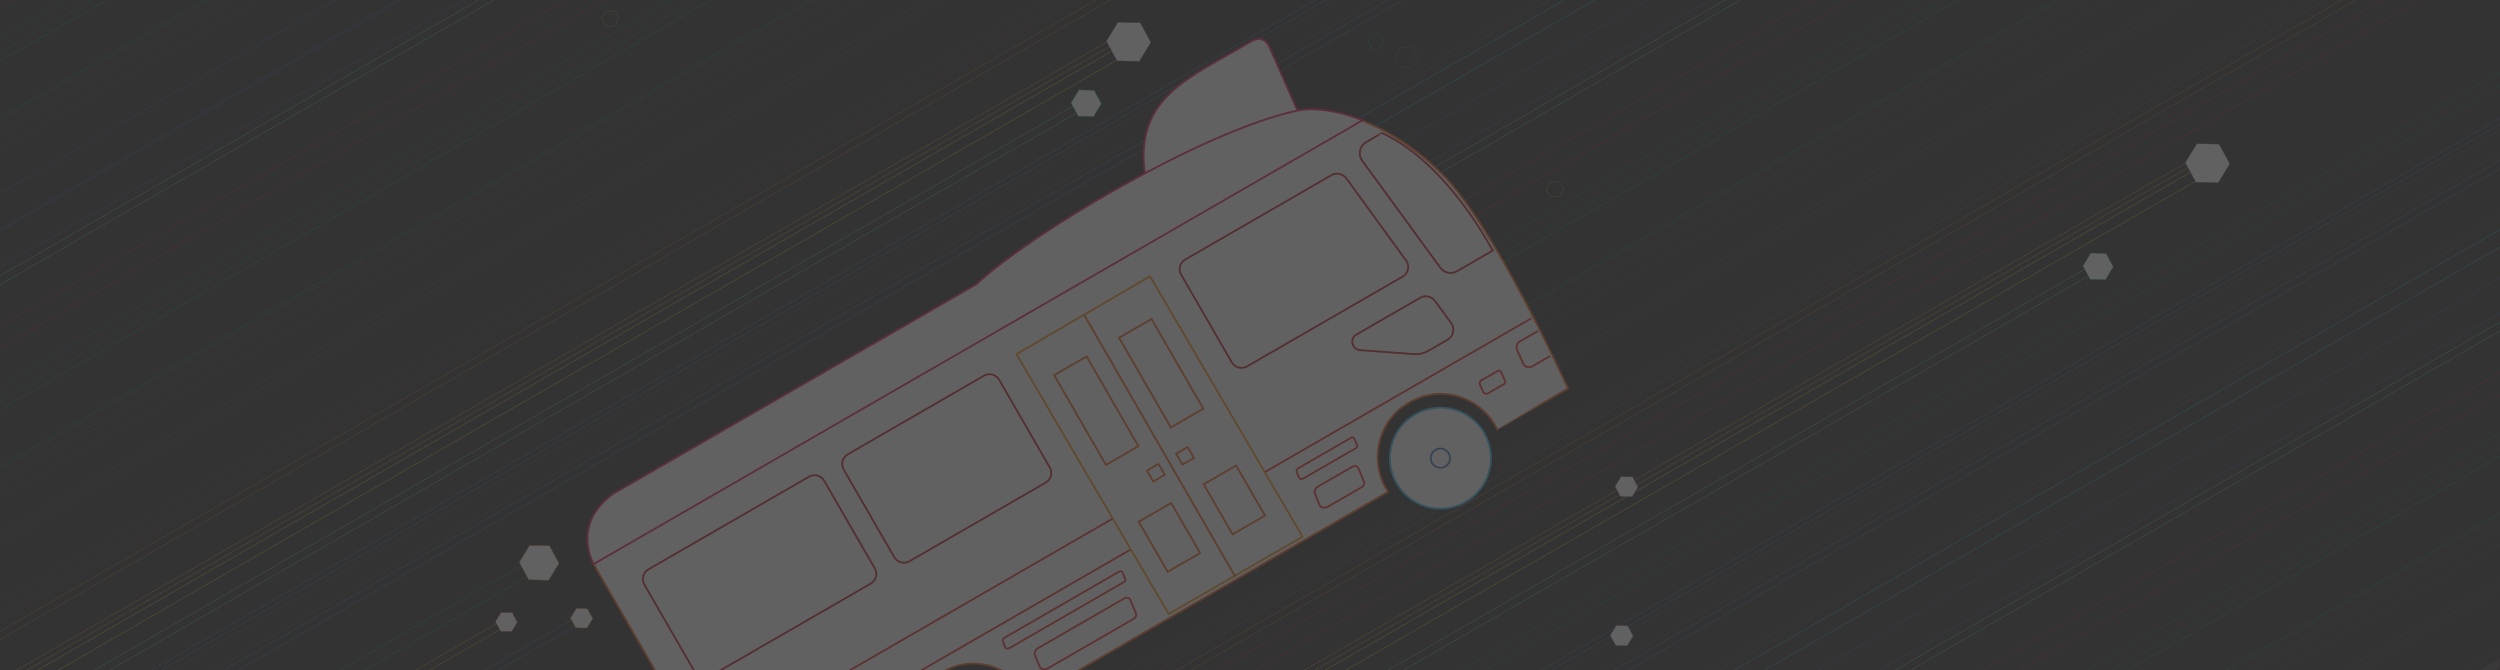 <?xml version="1.0" encoding="utf-8"?>
<!-- Generator: Adobe Illustrator 27.0.0, SVG Export Plug-In . SVG Version: 6.00 Build 0)  -->
<svg version="1.1" id="lil_hexes" xmlns="http://www.w3.org/2000/svg" xmlns:xlink="http://www.w3.org/1999/xlink" x="0px" y="0px"
	 viewBox="0 0 5450.2 1461.1" style="enable-background:new 0 0 5450.2 1461.1;" xml:space="preserve">
<rect x="0" y="0" width="5450.2" height="1461.1" fill="#333333" stroke="none"/>
<style type="text/css">
	.st0{opacity:0.23;}
	.st1{fill:none;stroke:#01A14A;stroke-miterlimit:10;}
	.st2{fill:none;stroke:#02737B;stroke-miterlimit:10;}
	.st3{fill:none;stroke:#4E4E4E;stroke-miterlimit:10;}
	.st4{fill:none;stroke:#58C3B8;stroke-miterlimit:10;}
	.st5{fill:#4E4E4E;}
	.st6{fill:none;stroke:#D61F2B;stroke-miterlimit:10;}
	.st7{fill:none;stroke:#355EAB;stroke-miterlimit:10;}
	.st8{fill:none;stroke:#1BC3F2;stroke-miterlimit:10;}
	.st9{opacity:0.6;fill:none;stroke:#932A8E;stroke-miterlimit:10;enable-background:new    ;}
	.st10{opacity:0.75;fill:none;stroke:#F79421;stroke-miterlimit:10;enable-background:new    ;}
	.st11{fill:none;stroke:#427DC0;stroke-miterlimit:10;}
	.st12{fill:none;stroke:#F89820;stroke-miterlimit:10;}
	.st13{fill:none;stroke:#FECE24;stroke-miterlimit:10;}
	.st14{opacity:0.7;fill:none;stroke:#FBB03C;stroke-miterlimit:10;enable-background:new    ;}
	.st15{fill:#010101;}
	.st16{opacity:0.6;fill:none;stroke:#C1282D;stroke-width:4;stroke-miterlimit:10;enable-background:new    ;}
	.st17{fill:#FFFFFF;stroke:#F06523;stroke-width:4;stroke-miterlimit:10;}
	.st18{fill:none;stroke:#C6212D;stroke-width:4;stroke-miterlimit:10;}
	.st19{fill:none;stroke:#F89820;stroke-width:4;stroke-miterlimit:10;}
	.st20{fill:none;stroke:#F06523;stroke-width:4;stroke-miterlimit:10;}
	.st21{fill:none;stroke:#EE312E;stroke-width:4;stroke-miterlimit:10;}
	.st22{fill:#FFFFFF;stroke:#EC1E61;stroke-width:4;stroke-miterlimit:10;}
	.st23{fill:none;stroke:#38C1F1;stroke-width:4;stroke-miterlimit:10;}
	.st24{fill:none;stroke:#427DC0;stroke-width:4;stroke-miterlimit:10;}
	.st25{fill:none;stroke:#F89721;stroke-width:4;stroke-miterlimit:10;}
	.st26{opacity:0.2;}
	.st27{fill:none;stroke:#FFFFFF;stroke-width:4;}
	.st28{fill:#FFFFFF;stroke:#38C1F1;stroke-width:4;stroke-miterlimit:10;}
	.st29{opacity:0.7;fill:none;stroke:#00A99D;stroke-miterlimit:10;enable-background:new    ;}
	.st30{fill:#FFFFFF;stroke:#01A14A;stroke-miterlimit:10;}
	.st31{fill:#FFFFFF;stroke:#692E66;stroke-miterlimit:10;}
	.st32{opacity:0.7;fill:none;stroke:#B9539F;stroke-miterlimit:10;enable-background:new    ;}
	.st33{fill:#FFFFFF;stroke:#B9539F;stroke-miterlimit:10;enable-background:new    ;}
	.st34{fill:#FFFFFF;stroke:#B6732C;stroke-miterlimit:10;}
	.st35{fill:#FFFFFF;stroke:#C6212D;stroke-miterlimit:10;}
	.st36{fill:#FFFFFF;stroke:#F89820;stroke-miterlimit:10;}
</style>
<g class="st0">
	<g>
		<polygon class="st1" points="5578.4,1044.2 5578.4,920.8 4532.7,1522.5 4747.2,1522.5 		"/>
		<polygon class="st2" points="5578.4,901.5 5578.4,870.3 4445,1522.5 4499.3,1522.5 		"/>
		<polygon class="st3" points="5578.4,1204.8 5578.4,1189.2 4999.2,1522.5 5026.4,1522.5 		"/>
		<polygon class="st3" points="5578.4,1070.6 5578.4,1051.3 4759.6,1522.5 4793.2,1522.5 		"/>
		<polygon class="st3" points="5578.4,1339.5 5578.4,1214 5042.2,1522.5 5260.4,1522.5 		"/>
		<polygon class="st3" points="5578.4,1112.5 5578.4,1081.3 4811.7,1522.5 4866,1522.5 		"/>
		<polygon class="st4" points="5578.4,647.7 5578.4,628.4 4024.8,1522.5 4058.3,1522.5 		"/>
		<polygon class="st5" points="5578.4,1362.4 5578.4,1362.2 5299.7,1522.5 5300,1522.5 		"/>
		<polygon class="st5" points="5333.3,1522.5 5578.4,1381.5 5578.4,1380.4 5331.3,1522.5 		"/>
		<polygon class="st6" points="5578.4,785.7 5578.4,738.4 4215.3,1522.5 4297.5,1522.5 		"/>
		<polygon class="st6" points="5578.4,1500.7 5578.4,1453.4 5458.2,1522.5 5540.4,1522.5 		"/>
		<polygon class="st7" points="5578.4,609.5 5578.4,531.5 3856.4,1522.5 3992.1,1522.5 		"/>
		<polygon class="st8" points="5578.4,464.7 5578.4,426.6 3674.1,1522.5 3740.4,1522.5 		"/>
		<polygon class="st3" points="5578.4,408 5578.4,395 3619.2,1522.5 3641.8,1522.5 		"/>
		<polygon class="st5" points="5331.3,1522.5 5578.4,1380.4 5578.4,1362.4 5300,1522.5 		"/>
		<polygon class="st9" points="5331.3,1522.5 5578.4,1380.4 5578.4,1362.4 5300,1522.5 		"/>
		<polygon class="st10" points="5578.4,1420.1 5578.4,1402.1 5369,1522.5 5400.3,1522.5 		"/>
		<polygon class="st11" points="5578.4,293.5 5578.4,275.5 3412.1,1522.5 3443.4,1522.5 		"/>
		<polygon class="st1" points="1977.1,1442.2 4608.6,-72.1 4394.1,-72.1 1923.6,1349.6 		"/>
		<polygon class="st2" points="1953.1,1313.3 4360.6,-72.1 4306.4,-72.1 1939.6,1289.9 		"/>
		<polygon class="st3" points="4887.7,-72.1 4860.5,-72.1 2089.5,1522.5 2116.7,1522.5 		"/>
		<polygon class="st3" points="2012.1,1448.5 4654.5,-72.1 4621,-72.1 2003.8,1434 		"/>
		<polygon class="st3" points="5121.8,-72.1 4903.6,-72.1 2132.5,1522.5 2350.7,1522.5 		"/>
		<polygon class="st3" points="1970.3,1514.5 4727.3,-72.1 4673.1,-72.1 1956.8,1491.1 		"/>
		<polygon class="st4" points="1912.4,1083 3919.6,-72.1 3886.1,-72.1 1904.1,1068.5 		"/>
		<polygon class="st5" points="5161.6,-72.1 5161.3,-72.1 2389.3,1522.5 2389.5,1522.5 		"/>
		<polygon class="st5" points="2422.9,1522.5 5194.9,-72.1 5192.9,-72.1 2420.9,1522.5 		"/>
		<polygon class="st6" points="2329.1,980.7 4159.1,-72.1 4076.9,-72.1 2308.6,945.2 		"/>
		<polygon class="st2" points="5578.4,114.7 5578.4,83.5 3077.8,1522.5 3132,1522.5 		"/>
		<polygon class="st6" points="5402,-72.1 5319.8,-72.1 2547.8,1522.5 2630,1522.5 		"/>
		<polygon class="st7" points="1826.6,1094.4 3853.4,-72.1 3717.7,-72.1 1792.8,1035.7 		"/>
		<polygon class="st8" points="1875,921.6 3601.7,-72.1 3535.4,-72.1 1863.7,890 		"/>
		<polygon class="st3" points="1799.8,908.2 3503.1,-72.1 3480.6,-72.1 1794.2,898.4 		"/>
		<polygon class="st9" points="2420.9,1522.5 5192.9,-72.1 5161.6,-72.1 2389.5,1522.5 		"/>
		<polygon class="st10" points="5261.9,-72.1 5230.6,-72.1 2458.5,1522.5 2489.9,1522.5 		"/>
		<polygon class="st3" points="5578.4,261.4 5578.4,210.2 3299.2,1522.5 3388.1,1522.5 		"/>
		<polygon class="st11" points="5578.4,196.9 5578.4,183.9 3253.5,1522.5 3276.1,1522.5 		"/>
		<polygon class="st3" points="3127.5,-72.1 3038.6,-72.1 268.9,1522.5 357.9,1522.5 		"/>
		<polygon class="st11" points="3015.4,-72.1 2992.9,-72.1 223.3,1522.5 245.8,1522.5 		"/>
		<polygon class="st11" points="3182.9,-72.1 3151.5,-72.1 381.3,1522.5 412.6,1522.5 		"/>
		<polygon class="st1" points="357.2,-72.1 -76.6,177.5 -76.6,300.9 571.7,-72.1 		"/>
		<polygon class="st2" points="269.4,-72.1 -76.6,127 -76.6,158.2 323.7,-72.1 		"/>
		<polygon class="st3" points="584.1,-72.1 -76.6,308.1 -76.6,327.4 617.6,-72.1 		"/>
		<polygon class="st3" points="636.2,-72.1 -76.6,338 -76.6,369.3 690.4,-72.1 		"/>
		<polygon class="st6" points="42.4,-57.1 -74.1,10 -74.1,57.3 124.6,-57.1 		"/>
		<polygon class="st1" points="1162.5,1249.8 1148.8,1226.1 634.3,1522.5 689,1522.5 		"/>
		<polygon class="st12" points="1098.4,1367.7 1090.8,1354.6 799.3,1522.5 829.7,1522.5 		"/>
		<polygon class="st11" points="1262.4,1359.7 1254.8,1346.6 949.4,1522.5 979.9,1522.5 		"/>
		<polygon class="st1" points="1675.6,-72.1 -76.6,937.6 -76.6,1061.1 1889.8,-72.1 		"/>
		<polygon class="st2" points="1588,-72.1 -76.6,887.2 -76.6,918.4 1642.2,-72.1 		"/>
		<polygon class="st3" points="2141.5,-72.1 -76.6,1206.2 -76.6,1221.8 2168.7,-72.1 		"/>
		<polygon class="st3" points="1902.2,-72.1 -76.6,1068.3 -76.6,1087.6 1935.7,-72.1 		"/>
		<polygon class="st3" points="2299.6,-72.1 2184.5,-72.1 -76.6,1230.9 -76.6,1356.6 2331.9,-31.5 		"/>
		<polygon class="st3" points="1954.2,-72.1 -76.6,1098.2 -76.6,1129.4 2008.4,-72.1 		"/>
		<polygon class="st4" points="1168.3,-72.1 -76.6,645.3 -76.6,664.6 1201.8,-72.1 		"/>
		<polygon class="st4" points="2365.7,235.5 2357.3,221 98.9,1522.5 132.4,1522.5 		"/>
		<polygon class="st6" points="1359.4,-72.1 -76.6,755.2 -76.6,802.5 1441.5,-72.1 		"/>
		<polygon class="st7" points="1000,-72.1 -76.6,548.3 -76.6,626.5 1135.5,-72.1 		"/>
		<polygon class="st7" points="855.8,-72.1 -76.6,466.2 -76.6,544.4 991.2,-72.1 		"/>
		<path class="st13" d="M2457.6,117.9c-2.1-2.8-4.4-5.5-6.7-8.1c-2.7-3.1-5.4-6.2-8.2-9.3l-2467.9,1422H20L2457.6,117.9z"/>
		<path class="st12" d="M2434.9,92c-0.8-0.9-1.6-1.7-2.5-2.6c-1.8-1.9-3.7-3.8-5.6-5.7L-70.6,1522.5h22.5L2434.9,92z"/>
		<polygon class="st9" points="2372.4,-30.2 -76.6,1380.7 -76.6,1398.8 2380.2,-16.7 		"/>
		<polygon class="st10" points="2443.2,-31.3 -76.6,1420.5 -76.6,1438.5 2451,-17.7 		"/>
		<polygon class="st14" points="1310.8,40.2 1319.8,56.9 1338.8,57.3 1348.8,41.1 1339.7,24.4 1320.7,23.9 		"/>
		<polygon class="st4" points="4590.5,580 4582.2,565.5 2919.1,1522.5 2952.6,1522.5 		"/>
		<path class="st13" d="M4813.1,379.8c-2.1-2.8-4.4-5.5-6.7-8.1c-2.7-3.1-5.4-6.2-8.2-9.3L2781.8,1522.5h45.1L4813.1,379.8z"/>
		<path class="st12" d="M4790.4,353.8c-0.8-0.9-1.6-1.7-2.5-2.6c-1.8-1.9-3.7-3.8-5.6-5.7l-2046,1177.1h22.6L4790.4,353.8z"/>
		<polygon class="st15" points="2358.5,1540.4 2389.5,1522.5 2389.3,1522.5 2358.4,1540.3 		"/>
		<polygon class="st15" points="-76.6,1539 -48.1,1522.5 -70.6,1522.5 -76.6,1526 		"/>
	</g>
	<g>
		<g>
			
				<rect x="1521.1" y="1224.4" transform="matrix(0.866 -0.5 0.5 0.866 -298.105 1359.392)" class="st16" width="1732.9" height="23.1"/>
			<path class="st17" d="M2968.8,262.5c61.1,24,127.8,65.9,186.6,128.9C3266.7,510.8,3418.4,847,3418.4,847l-63.6,36.7
				c0.1,0.1-90.8,52.4-90.8,52.4l-1.4-2.7c-28.1-56.1-95.1-87.5-157.7-69.9c-28.2,8.4-52.5,23.7-71.1,46.3
				c-36.3,44.8-40.6,110.7-9.8,159l2.1,3.3L2244.7,1523l-0.8-1.6c-28.1-56.1-95.1-87.5-157.7-69.9c-28.2,8.4-52.5,23.7-71.1,46.3
				c-36.3,44.8-40.6,110.7-9.8,159l2.1,3.5l-348.9,200.5l-304.9-528.3c0,0-38.5-65.4-59.8-103.6"/>
			<path class="st18" d="M1898.3,1272.3l-350.2,202.1c-11.6,6.7-26.4,2.7-33-8.9l-110.4-191.2c-6.7-11.6-2.7-26.4,8.9-33
				l350.2-202.1c11.6-6.7,26.4-2.7,33,8.9l110.4,191.2C1913.8,1250.8,1909.9,1265.6,1898.3,1272.3z"/>
			<path class="st18" d="M2279.8,1052.1l-297.2,171.5c-11.6,6.7-26.4,2.7-33-8.9l-110.4-191.2c-6.7-11.6-2.7-26.4,8.9-33L2145.2,819
				c11.6-6.7,26.4-2.7,33,8.9l110.4,191.2C2295.3,1030.6,2291.4,1045.4,2279.8,1052.1z"/>
			<polygon class="st19" points="2839.7,1170 2547.8,1338.5 2216,772.1 2507.1,602.3 			"/>
			<line class="st20" x1="2363.4" y1="686.1" x2="2693" y2="1257.3"/>
			<g>
				
					<rect x="2349.3" y="782.9" transform="matrix(0.866 -0.5 0.5 0.866 -127.777 1314.621)" class="st20" width="81.7" height="225.8"/>
				
					<rect x="2490.8" y="701.3" transform="matrix(0.866 -0.5 0.5 0.866 -68.025 1374.407)" class="st20" width="81.7" height="225.8"/>
			</g>
			<g>
				
					<rect x="2508.7" y="1109.1" transform="matrix(0.866 -0.5 0.5 0.866 -244.523 1431.302)" class="st20" width="81.7" height="126"/>
				
					<rect x="2650.2" y="1027.5" transform="matrix(0.866 -0.5 0.5 0.866 -184.77 1491.087)" class="st20" width="81.7" height="126"/>
			</g>
			<g>
				
					<rect x="2569.1" y="980.6" transform="matrix(0.866 -0.5 0.5 0.866 -151.097 1424.534)" class="st20" width="29.1" height="27.4"/>
				
					<rect x="2505.5" y="1017.3" transform="matrix(0.866 -0.5 0.5 0.866 -177.951 1397.666)" class="st20" width="29.1" height="27.4"/>
			</g>
			<path class="st18" d="M3057.9,603l-339.5,195.9c-11.6,6.7-26.4,2.7-33-8.9l-110.4-191.2c-6.7-11.6-2.7-26.4,8.9-33l319.4-184.3
				c11.6-6.7,25.5-1.5,33,8.9L3066.8,570C3073.3,581.2,3069.5,596.4,3057.9,603z"/>
			<path class="st18" d="M3083.5,772l-118.2-8.6c-17.3-1.3-23.8-24-9.2-33.5c0.4-0.3,0.8-0.5,1.2-0.7l139.4-80.4
				c11.6-6.7,25.5-1.5,33,8.9l33.9,46.7c8.7,12,5.1,28.8-7.7,36.2l-43,24.8C3103.9,770.4,3093.7,772.7,3083.5,772z"/>
			<path class="st21" d="M3353.1,721.5l-40.6,23.5c-6.4,3.7-7.8,11.8-4.9,18.3l13,29.2c3.3,7.5,12.4,10.4,19.5,6.3l39.4-22.7"/>
			<path class="st21" d="M1524.9,1619.5l26.1-15.1c11.6-6.7,26.8,0.8,35.8,13.7l40.5,58.1c10.4,14.9,8.3,34.3-4.5,41.7l-30.9,17.8"
				/>
			<path class="st18" d="M3012.9,290c-0.2-0.4-34.7,20-34.7,20c-14.2,8.2-18.2,27-8.5,40.2L3140,583.7c8.3,11.4,23.9,14.7,36.2,7.7
				l77.9-44.9C3254,546.4,3157,355.8,3012.9,290z"/>
			<path class="st22" d="M2830.1,244.1l-62.7-141.6c-6.7-15-19.3-23.4-39.1-12.8c-135.3,81-255.5,120.4-232.2,291.5"/>
			<g>
				<circle class="st23" cx="2124.1" cy="1586" r="110.2"/>
				<circle class="st24" cx="2124.1" cy="1586" r="21"/>
			</g>
			<line class="st21" x1="3338.7" y1="693.7" x2="2757.9" y2="1028.9"/>
			<line class="st21" x1="2463.5" y1="1198.8" x2="1629.5" y2="1680.1"/>
			<line class="st21" x1="2424.5" y1="1131.3" x2="1583.7" y2="1616.5"/>
			<line class="st25" x1="1608.3" y1="1649.2" x2="1554.9" y2="1680.1"/>
			<path class="st21" d="M3279,837.2l-35.3,20.4c-3.7,2.2-8.5,0.6-10.3-3.3l-6.8-15.4c-1.5-3.4-0.8-7.7,2.6-9.6l35.9-20.7
				c2.7-1.5,6.1-0.4,7.4,2.4l8.8,19.5C3282.3,832.9,3281.3,835.9,3279,837.2z"/>
			<path class="st21" d="M2450.6,1268.7l-249.7,144.1c-3.7,2.2-8.1,1.3-9.4-1.8l-5-12.3c-1.1-2.7,0-6.4,3.3-8.3l250.2-144.4
				c2.7-1.5,5.8-0.9,6.8,1.3l6.5,15.5C2454.2,1264.8,2453,1267.3,2450.6,1268.7z"/>
			<path class="st21" d="M2471.4,1349.1l-186.5,107.7c-7.3,4.2-15.9,2.5-18.4-3.6l-9.9-23.9c-2.2-5.3-0.1-12.5,6.5-16.3l187.6-108.3
				c5.2-3,11.4-1.8,13.2,2.6l12.7,30.3C2478.3,1341.4,2476,1346.4,2471.4,1349.1z"/>
			<path class="st21" d="M2956.1,976.9l-114.7,66.2c-3.7,2.2-8.1,1.3-9.4-1.8l-5-12.3c-1.1-2.7,0-6.4,3.3-8.3l115.3-66.5
				c2.7-1.5,5.8-0.9,6.8,1.3l6.5,15.5C2959.7,973,2958.5,975.6,2956.1,976.9z"/>
			<path class="st21" d="M2968.7,1062.1l-73.5,42.4c-7.3,4.2-15.9,2.5-18.4-3.6l-9.9-23.9c-2.2-5.3-0.1-12.5,6.5-16.3l74.6-43
				c5.2-3,11.4-1.8,13.2,2.6l12.7,30.3C2975.6,1054.4,2973.3,1059.4,2968.7,1062.1z"/>
			<path class="st21" d="M1928.3,1615.6l-249.7,144.1c-3.7,2.2-8.1,1.3-9.4-1.8l-5-12.3c-1.1-2.7,0-6.4,3.3-8.3l250.2-144.4
				c2.7-1.5,5.8-0.9,6.8,1.3l6.5,15.5C1931.8,1611.7,1930.7,1614.3,1928.3,1615.6z"/>
			<g id="roof_00000098932209509617834650000008869506152939386545_" transform="translate(59.778, 64.018)">
				<path class="st22" d="M1234,1164.8c0,0-49.2-85.1,43-152.3c10.7-6,791.5-456.7,791.5-456.7c119.4-111.3,493.7-334.5,700.2-378.8
					c35.8-7.3,85.8-0.8,140.3,20.6l1.6,0.7l-1676.2,967.4"/>
			</g>
			
				<g id="text_00000075854321993780772690000002857704660751584664_" transform="translate(480.721, 160.482) rotate(-21) translate(-480.721, -160.482) translate(329.721, 154.982)" class="st26">
				<path id="Path-38_00000085214961218234257590000008373336940282605445_" class="st27" d="M1188.4,1118.5
					c7.1,38.4-3.6,35.2,18.4,31.9"/>
				<path id="Path-39_00000039097840721783379630000014242818027005640378_" class="st27" d="M1207.1,1116
					c5.9,27.4,5.5,15.8,4.6,34.8"/>
				<path id="Path-40_00000176762988129179790510000000893012585232586890_" class="st27" d="M1229.6,1120.1
					c-19.2-22.3-18.8,23.6-3.9,27.8c2.2,0.6,5.7,1.7,6.6-0.5c8-21.8-1.8-16.7-11.7-15.9"/>
				<path id="Path-41_00000042738706875035471700000014967617336420202633_" class="st27" d="M1236.4,1110.4
					c1.7,12.4,3.5,24.9,5.2,37.3"/>
				<path id="Path-42_00000043456954996239991850000017627450811360225726_" class="st27" d="M1239.1,1126.5c4.9-0.5,9.7-1,14.6-1.4
					"/>
				<path id="Path-43_00000093873450937829402580000000882118646878784393_" class="st27" d="M1249.5,1108
					c2.1,12.5,4.2,25.1,6.3,37.6"/>
				<path id="Path-44_00000114760968326090791440000007683540961756459668_" class="st27" d="M1254,1110.5
					c5.9-0.7,11.8-1.4,17.7-2.1"/>
				<path id="Path-45_00000107575363066029984980000009906478768584469417_" class="st27" d="M1261.2,1110.4
					c1.5,11,3.1,21.9,4.6,32.9"/>
				<path id="Path-46_00000055688147504287542360000007160786133068985731_" class="st27" d="M1296.2,1101.5
					c2.2,11.3,4.3,22.5,6.5,33.8"/>
				<path id="Path-47_00000117648605503225245030000001141204300247294351_" class="st27" d="M1296.7,1101.7
					c0.3-0.1,15.6-7.2,18,0.7c1,3.1,1.5,7.8-0.7,9.8c-3.8,3.6-13.4-1.2-14.4,4.4c-0.9,5,11.6-4.4,13.5,0.3c12.2,13,0.5,17-10.5,17.1
					"/>
				<path id="Path-48_00000109709290639206343270000001065742144724451005_" class="st27" d="M1317.8,1098.7
					c2.8,12.2-0.3,27.6,11.7,30.5c10-0.3,1-24.5,0.9-31.7"/>
				<path id="Path-49_00000078726714370023912620000017755458413641648775_" class="st27" d="M1351.7,1094.7
					c-2.8,0.1-6.2-1.6-8.3,0.4c-12.8,12.2,7.8,15,11.6,18.6c8.6,8-0.7,17.2-8.5,11.3"/>
				<path id="Path-50_00000145022951800427940920000017427394428672994980_" class="st27" d="M1381.7,1095.7
					c11.5-16.4,4.7-10.7,10.5,27.3"/>
				<path id="Path-51_00000099653264497979521210000005264968733565904280_" class="st27" d="M1408.6,1090
					c-18.8-9.1-10.6,30.2-1.2,30.8c13.1,0.8,1.2-30-7.3-13.8"/>
				<path id="Path-52_00000173839798415674309740000010822484889732403636_" class="st27" d="M1448.8,1083.6
					c-2.6-2.3-19.2-4.3-11.3,6.4c3.3,4.4,10.5,2.4,14,6.5c3.9,4.5,0.9,27.8-12.5,7.6"/>
				<path id="Path-53_00000042000089213493908430000008776597435479575472_" class="st27" d="M1453.9,1079.7
					c1.6,10.3,3.2,20.6,4.7,30.9"/>
				<path id="Path-54_00000004526357328630685360000008930407562658316427_" class="st27" d="M1454.5,1079.2
					c5.2-0.8,10.4-1.7,15.6-2.5"/>
				<path id="Path-55_00000025428488784616269210000018017773211756304807_" class="st27" d="M1456.8,1093.3
					c4.4-0.8,8.7-1.5,13.1-2.3"/>
				<path id="Path-56_00000063629829519519360800000016402029869483452044_" class="st27" d="M1458.4,1109.6
					c5.7-1,11.5-2.1,17.2-3.1"/>
				<path id="Path-57_00000053531913581037303900000016834095002680305074_" class="st27" d="M1481.1,1074.4
					c-1.1,10.9-2.1,21.8-3.2,32.7"/>
				<path id="Path-58_00000089537772188994182320000014176331965530413968_" class="st27" d="M1481.3,1075.3
					c11.4,20.8,7.1,10.3,13.5,31.3"/>
				<path id="Path-59_00000159448527140972378890000009304153440028783766_" class="st27" d="M1480.3,1096.8c3.3-0.5,6.7-1,10-1.5"
					/>
				<path id="Path-60_00000042704239427052737250000006825473979071543192_" class="st27" d="M1491.4,1074.1c6-0.7,11.9-1.3,17.9-2"
					/>
				<path id="Path-61_00000080894135133136909440000014977775225017815972_" class="st27" d="M1500,1073.4
					c1.9,10.6,3.9,21.3,5.8,31.9"/>
				<path id="Path-62_00000030465190466100591420000012215036040997023924_" class="st27" d="M1527.1,1072.8
					c-6.8-3.8-20.7,0.1-9.5,10.2c3.3,3,9,2.1,11.6,5.9c14.5,20.8-8.8,11-14,6.4"/>
				<path id="Path-63_00000065767852150507580780000013853496115426010030_" class="st27" d="M1576.7,1058.7
					c-5.2,5.9-10.4,11.8-15.6,17.7"/>
				<path id="Path-64_00000106863887159955481210000008388186712783355316_" class="st27" d="M1575.9,1059.1
					c6.7,4.1,13.5,8.2,20.2,12.4"/>
				<path id="Path-65_00000176002365861663592800000007804844332678419861_" class="st27" d="M1577.8,1070.5
					c-16.8,32.9-19.7,24.4,17.5,18.9"/>
				<path id="Path-66_00000132767885209214409630000009929179455604839827_" class="st27" d="M1587.4,1082.5
					c3.8,3.2,7.6,6.3,11.4,9.5"/>
				<path id="Path-67_00000039100144960418321070000009343108062540337338_" class="st27" d="M1634,1060c11.3-2,22.5-4,33.8-6"/>
				<path id="Path-68_00000102538532367901248910000014506419716959762341_" class="st27" d="M1632.5,1070.7
					c13.3-2.2,26.5-4.3,39.8-6.5"/>
				<path id="Path-69_00000145767602375174040970000005589042880063908257_" class="st27" d="M1641.4,1045.9
					c1.4,7.1,2.8,14.3,4.3,21.4"/>
				<path id="Path-70_00000135686733675659163810000002867319435498768569_" class="st27" d="M1654.9,1045.5
					c1.3,6.5,2.6,13,3.9,19.5"/>
				<path id="Path-71_00000153665666290518569910000000528361519008211894_" class="st27" d="M1644.1,1073.6
					c-2.4,4.9-4.8,9.7-7.3,14.6"/>
				<path id="Path-72_00000129906999884726097940000006060472648442358425_" class="st27" d="M1656.6,1072.3
					c4.7,3.1,9.4,6.2,14.1,9.3"/>
				<path id="Path-73_00000001653792010538345870000003885230858368973986_" class="st27" d="M1718.3,1032.8
					c7.9,45.1,18.9,49.1,1.3,39.1"/>
				<path id="Path-74_00000016071336741731362880000014967614197404318610_" class="st27" d="M1711.7,1047.1
					c-2.2,5.9-4.4,11.8-6.6,17.6"/>
				<path id="Path-75_00000140699835635421301420000010239487596858437053_" class="st27" d="M1730.2,1044.9
					c3.6,4.3,7.2,8.6,10.8,12.9"/>
				<path id="Path-76_00000000206635825896633590000000430461693753379476_" class="st27" d="M1845,1019.8
					c2.8,10.2,0.7,24.4,8.4,30.7c7.1,5.9,20.9,5.6,25.8-2.3l3.2-1.6c0.6-0.9,0-2.3,0-3.5"/>
				<path id="Path-77_00000144307709376028902730000008406863765449082752_" class="st27" d="M1844.3,1019.3
					c35.2-6.4,27.7-16.9,33.3,13.3"/>
				<path id="Path-78_00000079466663085183682450000005011849402938742159_" class="st27" d="M1847.8,1033.4
					c9.8-1.5,19.7-3,29.5-4.5"/>
				<path id="Path-79_00000063612606804842397630000013309275193853808262_" class="st27" d="M1860.2,1017.1c0.7,4.1,1.3,8.3,2,12.4
					"/>
				<path id="Path-80_00000100367266712778177400000013674127987142960520_" class="st27" d="M1914,1018.8
					c13.8-2.1,27.6-4.2,41.4-6.3"/>
				<path id="Path-81_00000069389232908639895710000010129537335587759791_" class="st27" d="M1931.3,999.3
					c2.6,11.5,5.2,23.1,7.8,34.6"/>
				<path id="Path-82_00000013160540803333572850000011594842128301779888_" class="st27" d="M1921.7,1038.3
					c10.5-1.9,21-3.9,31.5-5.8"/>
				<path id="Path-83_00000140712276485547102760000001604908200353961656_" class="st27" d="M1987,1010.2
					c10.8-1.6,21.7-3.2,32.5-4.8"/>
				<path id="Path-84_00000020358925153027042640000012329126811969484718_" class="st27" d="M2001.6,994
					c2.4,12.1,4.8,24.1,7.2,36.2"/>
				<path id="Path-85_00000137855129362622436440000004514963128207475125_" class="st27" d="M2072.2,978.4c2.2,1.4,4.4,2.8,6.5,4.2
					"/>
				<path id="Path-86_00000165208494513543145220000003106979507556723602_" class="st27" d="M2060.5,990.6
					c11.5-1.7,23-3.5,34.4-5.2"/>
				<path id="Path-87_00000182493937737659539240000004308712784160669352_" class="st27" d="M2072.4,1000.2
					c-2.9,6.7-5.9,13.4-8.8,20.2"/>
				<path id="Path-88_00000170262899033116854940000012664727758132893626_" class="st27" d="M2080,1000.5
					c6.6,3.9,13.1,7.9,19.7,11.8"/>
				<path id="Path-89_00000162352299630708450450000013816974101478410669_" class="st27" d="M2143.6,965.4c1.8,1.3,3.6,2.6,5.4,3.9
					"/>
				<path id="Path-90_00000106116414197494527670000002125308481062387615_" class="st27" d="M2131,975.6
					c11.1-2.2,22.2-4.4,33.3-6.5"/>
				<path id="Path-91_00000032622808358099341930000005405971404962181006_" class="st27" d="M2131.4,976.1
					c5.6,30.2,6.6,18.7,4.1,34.8"/>
				<path id="Path-92_00000142875760975724661520000007276951701418860713_" class="st27" d="M2138.3,992c9.5-1.2,18.9-2.4,28.4-3.6
					"/>
				<path id="Path-93_00000034780042927202265330000003507223378156443798_" class="st27" d="M2148.7,977.5
					c1.7,8.2,3.5,16.4,5.2,24.7"/>
				<path id="Path-94_00000056403971187546777560000016145006359248264870_" class="st27" d="M2138.3,1005.4
					c10.4-1.6,20.9-3.2,31.3-4.8"/>
				<path id="Path-95_00000082352451716418979930000003959068598881168539_" class="st27" d="M2143.1,978.9
					c-1.1,3.1-2.3,6.3-3.4,9.4"/>
				<path id="Path-96_00000129207748121696469450000016970404228120806042_" class="st27" d="M2142.3,983.1c1.6,1,3.2,1.9,4.8,2.9"
					/>
				<path id="Path-97_00000109749414540565422130000008353416429501034403_" class="st27" d="M2158.1,977.9c-1.2,2.7-2.3,5.3-3.5,8"
					/>
				<path id="Path-98_00000048486718868704338130000000283983060186623899_" class="st27" d="M2157.7,981.2c1.5,1,3.1,2,4.6,3"/>
				<path id="Path-99_00000129206213428163548240000015323344218270362769_" class="st27" d="M2217.3,958.9c2.6,1.2,5.3,2.4,7.9,3.6
					"/>
				<path id="Path-100_00000043450657667570283490000007149661379249731507_" class="st27" d="M2212.7,967.3
					c8.6-1.7,17.2-3.5,25.7-5.2"/>
				<path id="Path-101_00000145037096343946212550000013270198931253935511_" class="st27" d="M2216.1,975.7
					c4.1,3.5,8.1,7.1,12.2,10.6"/>
				<path id="Path-102_00000075121835590501328620000016446348444877827254_" class="st27" d="M2237.4,970.7
					c-1.7,5.2-3.4,10.4-5.1,15.6"/>
				<path id="Path-103_00000116236696156102761540000017515924263010172070_" class="st27" d="M2215.1,993.6
					c8.8-1.5,17.7-3,26.5-4.4"/>
				<path id="Path-104_00000111158985160850150670000006830887510616799417_" class="st27" d="M2210.8,961.8
					c-3.3,4.6-6.7,9.2-10,13.7"/>
				<path id="Path-105_00000014615552551082528010000007900537142969891507_" class="st27" d="M2206.2,968.8
					c1.5,10.3,2.9,20.6,4.4,30.9"/>
				<path id="Path-106_00000010281938298551108850000017555223747174862209_" class="st27" d="M1768.9,1030
					c7.8-1.2,15.7-2.4,23.5-3.6"/>
				<path id="Path-107_00000006673283628226942790000010399101966959515062_" class="st27" d="M1779,1030.1
					c2.4,13.2,4.4,8.5-3.1,15.3"/>
				<path id="Path-108_00000047056735425859886940000015958164679851551655_" class="st27" d="M1786.7,1028.8
					c0.8,4.6,1.5,9.2,2.3,13.8"/>
				<path id="Path-109_00000030476350291583746010000016662069654668806794_" class="st27" d="M1771.5,1038.5
					c7.3-1.1,14.5-2.2,21.8-3.3"/>
				<path id="Path-110_00000111184753393441644200000001386888810233492130_" class="st27" d="M1796.6,1025
					c0.7,4.4,1.4,8.7,2.1,13.1"/>
				<path id="Path-111_00000175286718030403559680000006315366975528651192_" class="st27" d="M1802.3,1023.5
					c2.9,16.9,5.8,11.7-0.3,18.6"/>
				<path id="Path-112_00000121265433010591139560000006263905053464254894_" class="st27" d="M1777.6,1050.9
					c9.6-1.6,19.1-3.2,28.7-4.7"/>
				<path id="Path-113_00000152982359646785483660000009335570535033691809_" class="st27" d="M1775,1060.4
					c12.4-1.9,24.8-3.9,37.1-5.8"/>
				<path id="Path-114_00000178174481069590963560000002566268858393698991_" class="st27" d="M1791.2,1043.7
					c0.8,4.5,1.6,9.1,2.5,13.6"/>
				<path id="Path-30_00000025417189024039015380000010320568544645405107_" class="st27" d="M1060.1,1139.7
					c2.3,12.3,4.5,24.6,6.8,36.9"/>
				<path id="Path-31_00000022532399187591071990000011433648371974402707_" class="st27" d="M1060,1137.9
					c27.6-3.2,16.1,23.4,4.4,22.6"/>
				<path id="Path-32_00000181801118231829095840000011515960658424544945_" class="st27" d="M1079.4,1136.4
					c6.2,31.1,24.3,62,11.7-2.5"/>
				<path id="Path-33_00000085934970844042871040000002329994129406673809_" class="st27" d="M1099,1133.9
					c1.7,11.6,3.5,23.3,5.2,34.9"/>
				<path id="Path-34_00000054971008266086797400000012045585438955843213_" class="st27" d="M1099,1133.7c4.2-0.2,9.1-3.5,12.5-0.6
					c16.9,14-9.2,13.8-8.2,18c1.1,4.4,8.7-1.3,11.9,1.5c16.8,14.7-10.1,16.7-12.4,17"/>
				<path id="Path-35_00000055688122679047702750000002679941568945647250_" class="st27" d="M1120,1131.7
					c7,41.1-4.2,36.8,21.9,32.1"/>
				<path id="Path-36_00000006696453715017248660000012137449120612461199_" class="st27" d="M1159.1,1130.1
					c-23-20.5-6.4,53.3,3.8,22"/>
				<path id="Path-37_00000174589025350197062260000011373432507016038797_" class="st27" d="M1138.1,1127.6
					c2.3,12.2,4.6,24.4,6.8,36.7"/>
			</g>
		</g>
		<g>
			<circle class="st28" cx="3140.2" cy="998.8" r="110.2"/>
			<circle class="st24" cx="3140.2" cy="998.8" r="21"/>
		</g>
	</g>
	<polygon class="st29" points="2990.5,105.9 2982.3,90.6 2991.3,75.8 3008.7,76.3 3017.1,91.6 3007.9,106.4 	"/>
	<polygon class="st14" points="3379.8,428.9 3370.8,412.2 3380.7,395.9 3399.7,396.4 3408.8,413.1 3398.8,429.3 	"/>
	<polygon class="st30" points="4556.7,609.1 4540.9,579.9 4558.2,551.6 4591.5,552.4 4607.3,581.6 4590,610 	"/>
	<polygon class="st31" points="4787.1,397.5 4763.7,354.5 4789.3,312.9 4838.1,314.2 4861.4,357.2 4835.9,398.8 	"/>
	<polygon class="st32" points="3053.1,145.9 3041.1,123.8 3054.3,102.5 3079.3,103.1 3091.3,125.1 3078.2,146.6 	"/>
	<polygon class="st33" points="3532.8,1082.5 3520.9,1060.4 3534,1039 3559.1,1039.7 3571,1061.7 3557.9,1083.1 	"/>
	<polygon class="st33" points="3522.3,1407.2 3510.3,1385.2 3523.4,1363.8 3548.5,1364.4 3560.5,1386.5 3547.3,1407.9 	"/>
	<polygon class="st30" points="2350.7,253.5 2334.8,224.3 2352.1,195.9 2385.4,196.8 2401.2,226 2383.9,254.4 	"/>
	<polygon class="st31" points="2435,132.7 2411.6,89.7 2437.2,48.1 2486,49.4 2509.3,92.4 2483.8,134 	"/>
	<polygon class="st34" points="1152.6,1263.9 1131.9,1225.8 1154.6,1188.8 1198,1190 1218.7,1228.1 1196,1265.1 	"/>
	<polygon class="st35" points="1091.3,1376.6 1079.8,1355.4 1092.4,1334.8 1116.6,1335.4 1128.1,1356.6 1115.4,1377.2 	"/>
	<polygon class="st36" points="1255.3,1368.6 1243.8,1347.4 1256.4,1326.8 1280.6,1327.4 1292.1,1348.6 1279.4,1369.2 	"/>
</g>
</svg>
